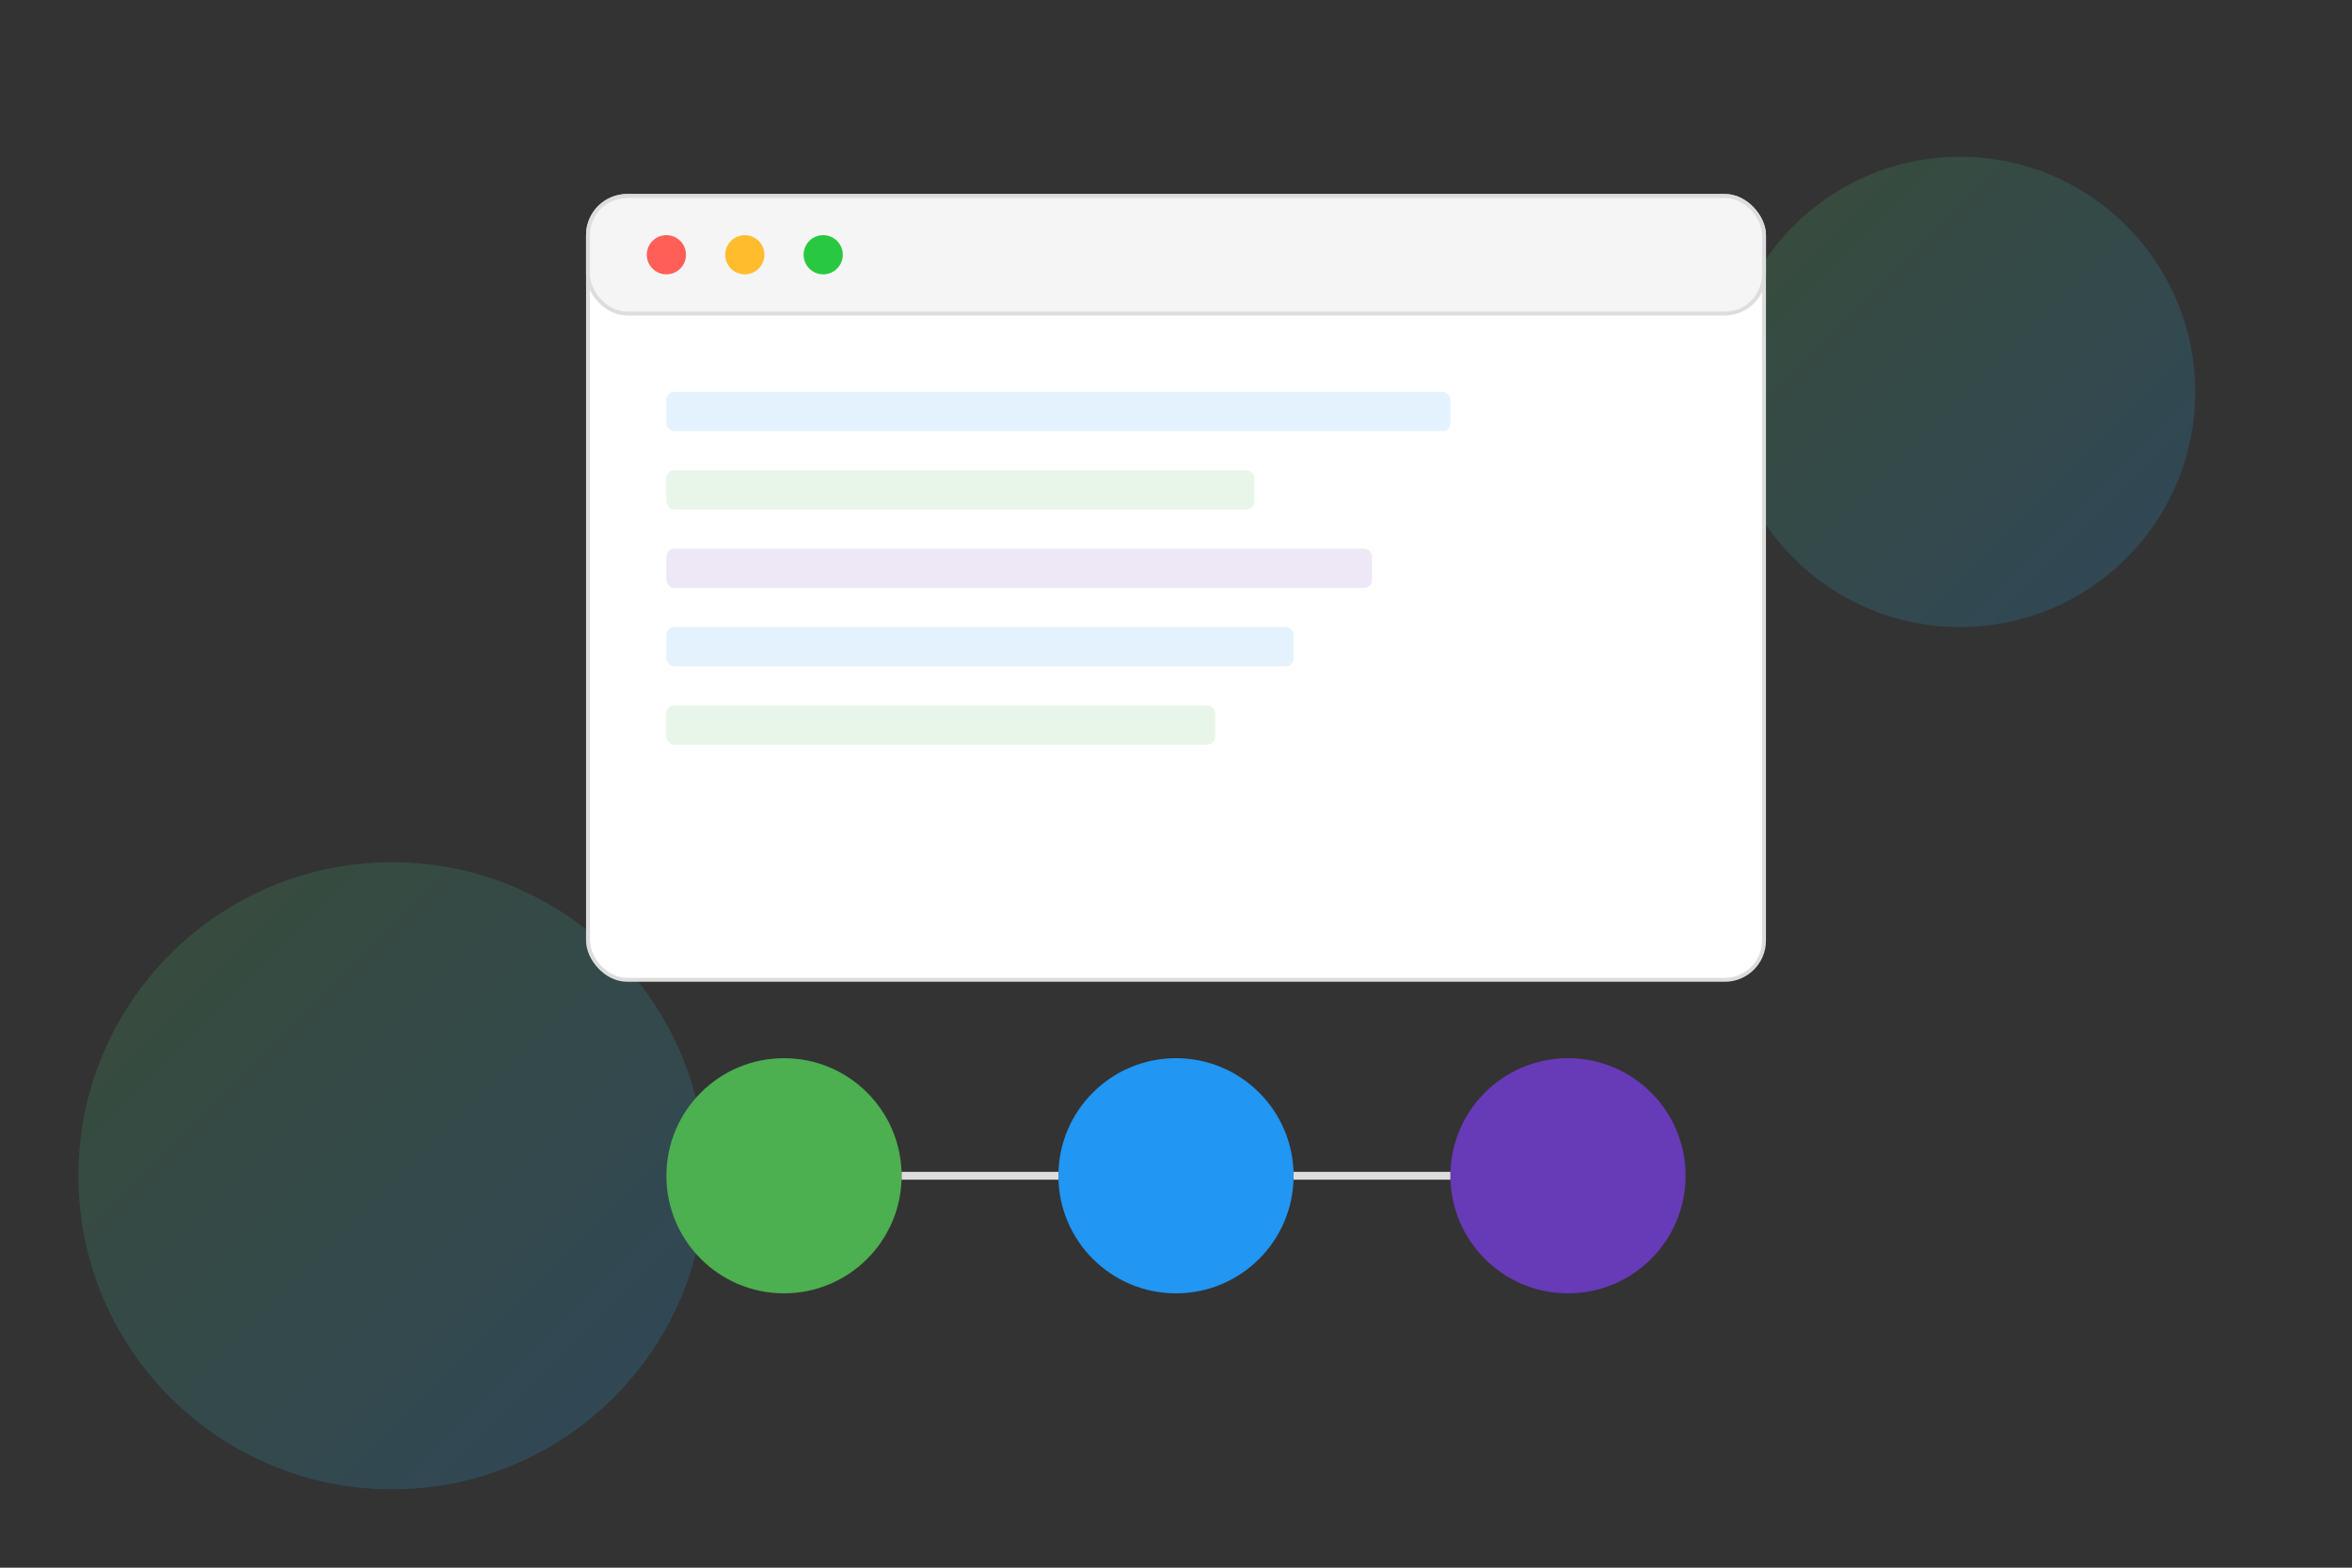 <?xml version="1.0" encoding="UTF-8"?>
<svg width="600" height="400" viewBox="0 0 600 400" xmlns="http://www.w3.org/2000/svg">
    <rect x="0" y="0" width="600" height="400" fill="#333333" stroke="none"/>
    <!-- Background Elements -->
    <defs>
        <linearGradient id="grad1" x1="0%" y1="0%" x2="100%" y2="100%">
            <stop offset="0%" style="stop-color:#4CAF50;stop-opacity:0.2"/>
            <stop offset="100%" style="stop-color:#2196F3;stop-opacity:0.2"/>
        </linearGradient>
    </defs>
    
    <!-- Background Shapes -->
    <circle cx="100" cy="300" r="80" fill="url(#grad1)"/>
    <circle cx="500" cy="100" r="60" fill="url(#grad1)"/>
    
    <!-- Code Window -->
    <rect x="150" y="50" width="300" height="200" rx="10" fill="#fff" stroke="#ddd"/>
    <rect x="150" y="50" width="300" height="30" rx="10" fill="#f5f5f5" stroke="#ddd"/>
    <circle cx="170" cy="65" r="5" fill="#ff5f57"/>
    <circle cx="190" cy="65" r="5" fill="#ffbd2e"/>
    <circle cx="210" cy="65" r="5" fill="#28c940"/>
    
    <!-- Code Lines -->
    <rect x="170" y="100" width="200" height="10" rx="2" fill="#e3f2fd"/>
    <rect x="170" y="120" width="150" height="10" rx="2" fill="#e8f5e9"/>
    <rect x="170" y="140" width="180" height="10" rx="2" fill="#ede7f6"/>
    <rect x="170" y="160" width="160" height="10" rx="2" fill="#e3f2fd"/>
    <rect x="170" y="180" width="140" height="10" rx="2" fill="#e8f5e9"/>
    
    <!-- Tools Icons -->
    <circle cx="200" cy="300" r="30" fill="#4CAF50"/>
    <circle cx="300" cy="300" r="30" fill="#2196F3"/>
    <circle cx="400" cy="300" r="30" fill="#673AB7"/>
    
    <!-- Connecting Lines -->
    <line x1="230" y1="300" x2="270" y2="300" stroke="#ddd" stroke-width="2"/>
    <line x1="330" y1="300" x2="370" y2="300" stroke="#ddd" stroke-width="2"/>
</svg> 